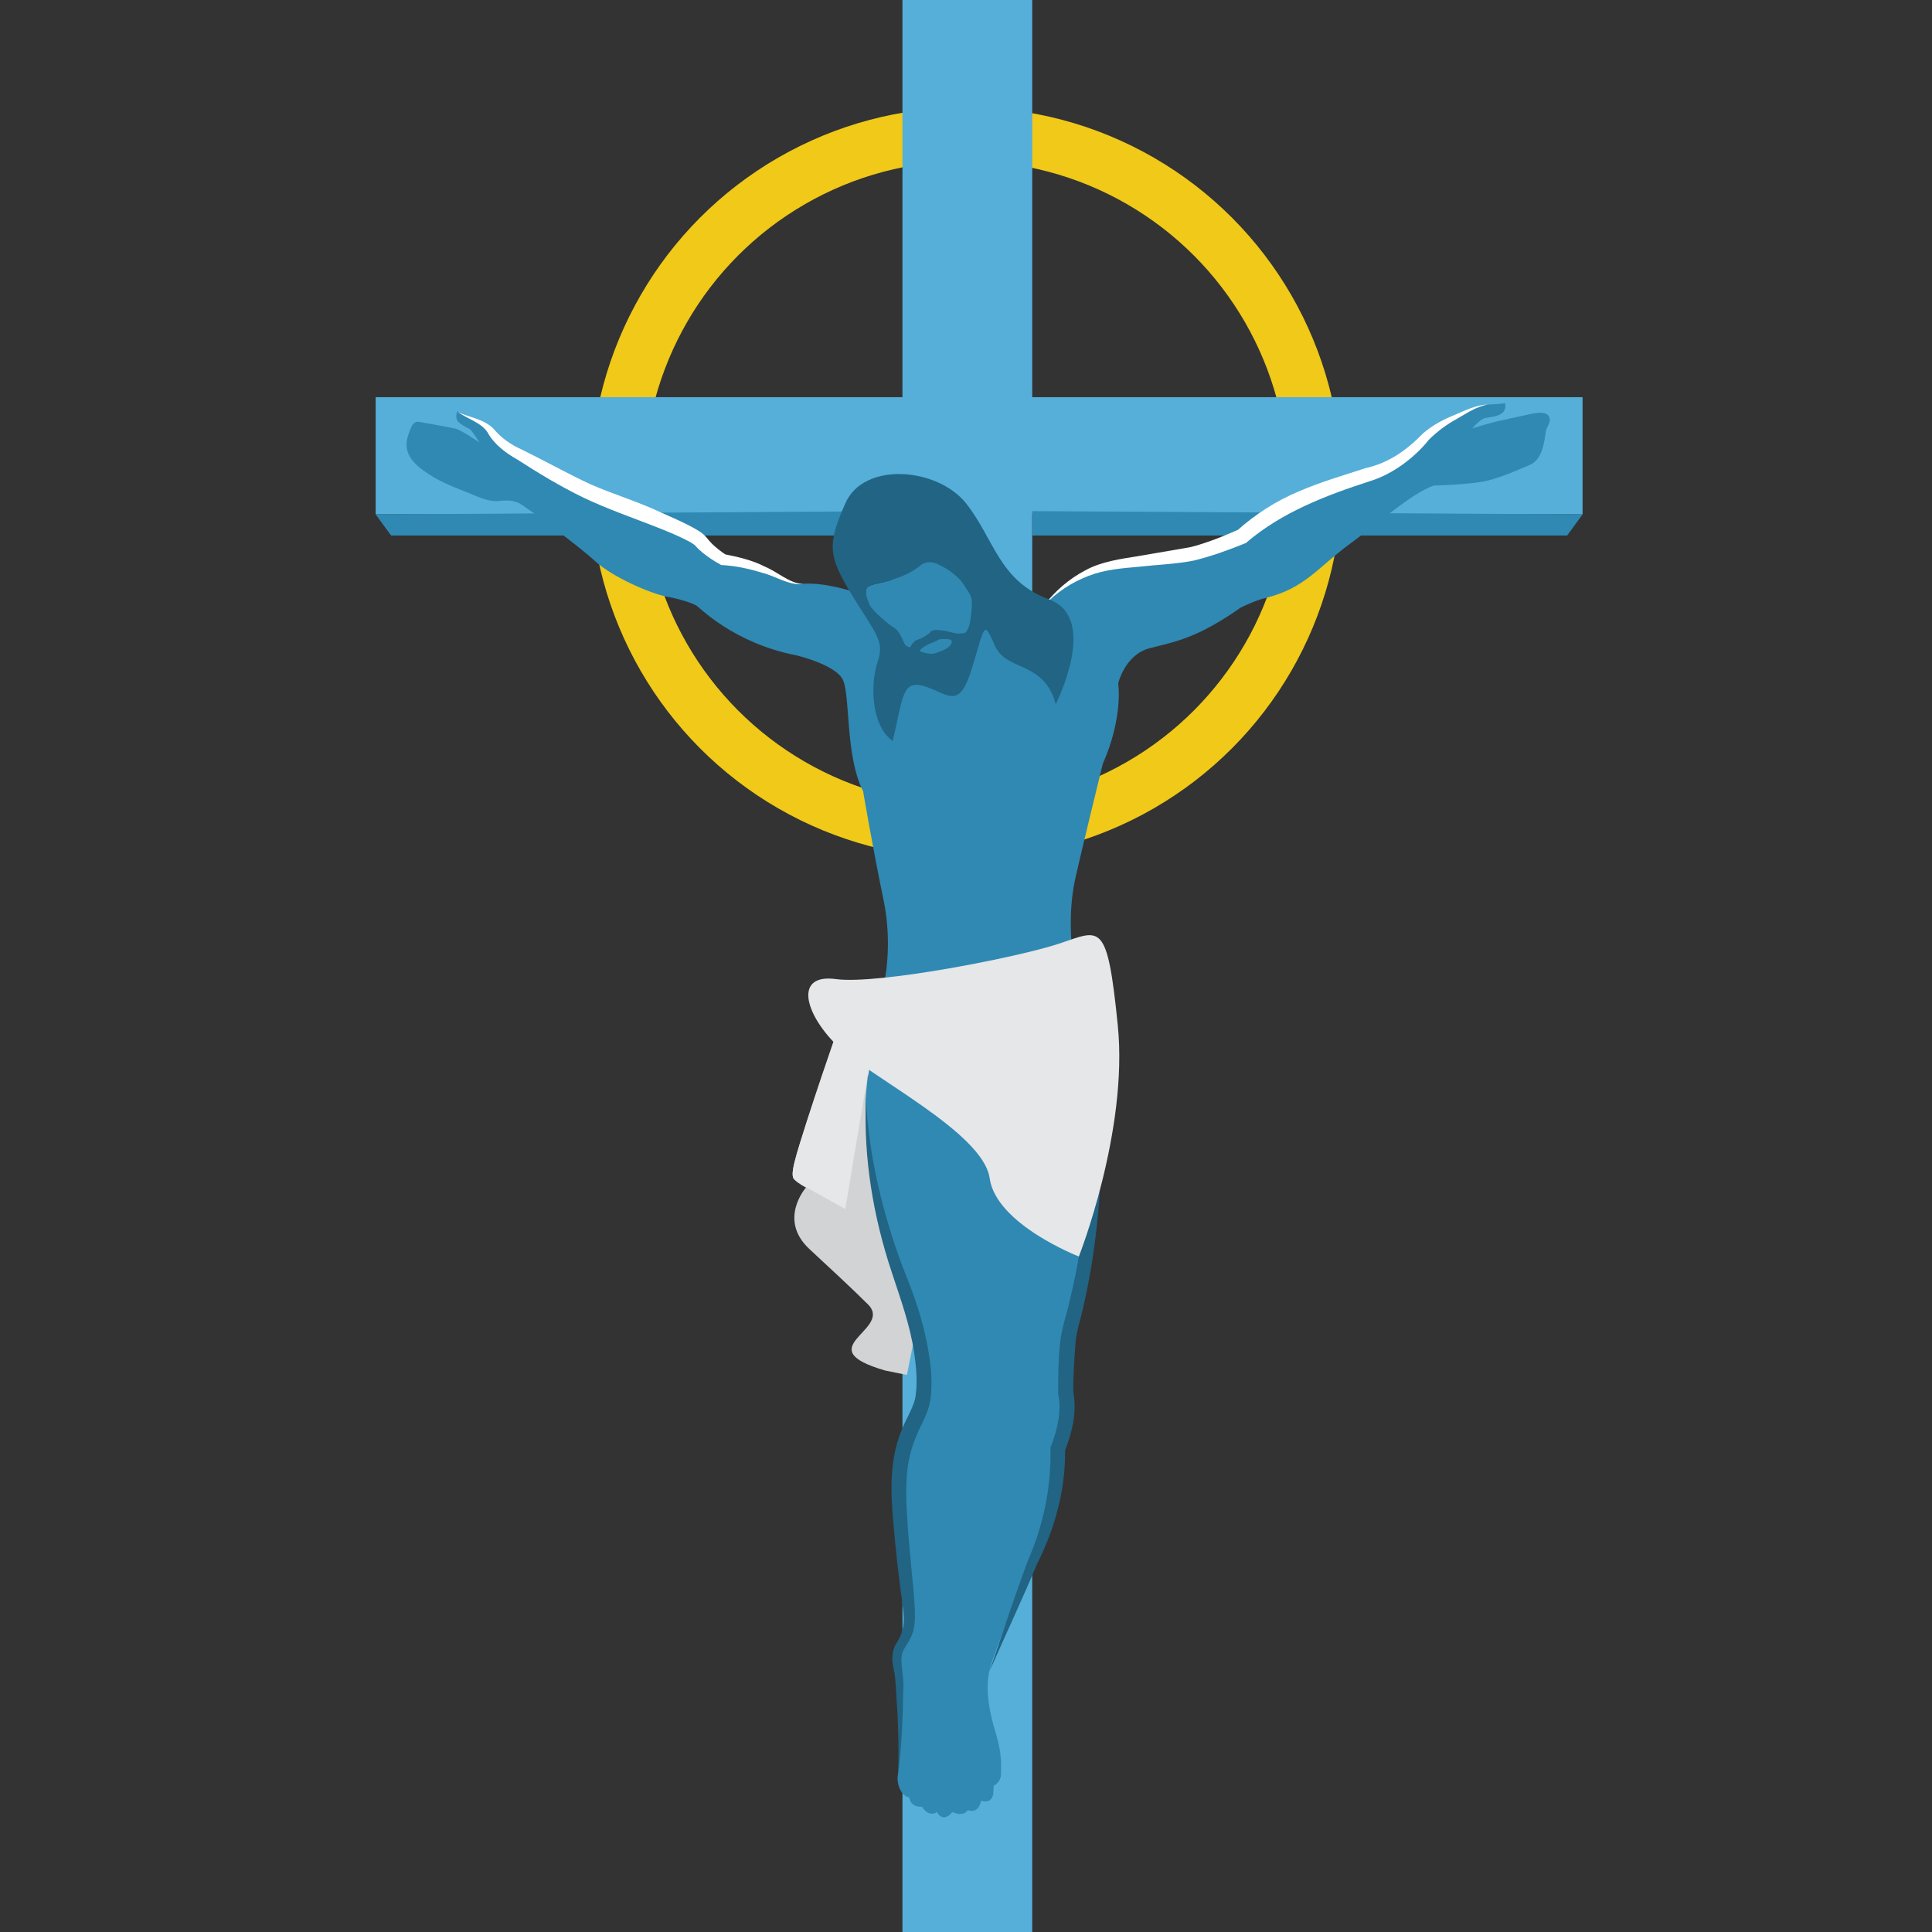 <svg width="36" height="36" viewBox="0 0 36 36" fill="none" xmlns="http://www.w3.org/2000/svg">
<rect x="0" y="0" width="36" height="36" fill="#333333" stroke="none"/>
<circle cx="18" cy="9" r="6.5" stroke="#F0C919"/>
<path d="M7 7.401H16.816V0H19.234V7.401H29.489V9.584H19.234V36H16.816V9.584H7V7.401Z" fill="#55AFD9"/>
<path d="M29.489 9.585L19.234 9.524V9.978H29.202L29.489 9.585Z" fill="#2F89B3"/>
<path d="M7 9.585L16.816 9.524V9.978H7.287L7 9.585Z" fill="#2F89B3"/>
<path d="M15.675 19C15.675 19 15.267 20.202 15.04 20.882C14.821 21.569 14.715 21.894 14.798 21.977C14.881 22.061 15.018 22.128 15.018 22.128C15.018 22.128 14.489 22.726 15.085 23.277C15.41 23.579 15.879 24.01 16.196 24.328C16.597 24.796 15.063 25.121 16.491 25.537L16.899 25.62L17.345 23.39L16.249 19.59L15.675 19Z" fill="#D1D3D4"/>
<path d="M15.751 22.529C15.751 22.529 16.121 20.3 16.166 20.05C16.219 19.808 16.189 19.756 16.189 19.756L15.577 19.272C15.441 19.665 15.191 20.398 15.04 20.874C14.821 21.562 14.715 21.887 14.798 21.97C14.881 22.053 15.018 22.121 15.018 22.121L15.751 22.529Z" fill="#E6E7E8"/>
<path d="M16.461 18.38C16.461 18.38 16.65 17.655 16.461 16.756C16.272 15.856 16.083 14.745 16.083 14.745C15.743 14.08 15.849 12.924 15.698 12.652C15.546 12.38 14.851 12.214 14.851 12.214C13.665 11.987 13.015 11.3 12.977 11.284C12.939 11.262 12.735 11.171 12.425 11.118C12.116 11.058 11.421 10.755 11.103 10.468C10.786 10.174 9.773 9.426 9.682 9.38C9.584 9.335 9.494 9.312 9.297 9.335C9.101 9.357 8.874 9.244 8.768 9.199C8.655 9.153 8.239 9.002 8.028 8.859C7.884 8.761 7.476 8.541 7.597 8.141C7.619 8.058 7.635 8.035 7.657 7.975C7.68 7.907 7.733 7.846 7.808 7.861C7.929 7.884 8.383 7.96 8.496 7.99C8.609 8.02 8.934 8.247 8.934 8.247C8.934 8.247 8.813 8.043 8.753 7.997C8.693 7.96 8.534 7.892 8.511 7.816C8.488 7.74 8.519 7.665 8.519 7.665C8.519 7.665 9.017 7.876 9.07 7.922C9.123 7.967 9.237 8.216 9.554 8.39C9.871 8.564 10.71 9.07 11.247 9.274C11.783 9.478 12.924 9.909 13.068 10.083C13.211 10.257 13.476 10.415 13.476 10.415C14.405 10.544 14.632 10.892 14.965 10.876C15.297 10.861 15.599 10.937 15.947 11.035C16.294 11.133 18.554 11.164 18.713 11.284C18.871 11.413 19.453 11.269 19.453 11.269C19.975 10.65 20.625 10.536 20.844 10.506C21.063 10.476 21.592 10.4 22 10.355C22.408 10.31 23.141 9.992 23.141 9.992C24.048 9.199 25.015 9.033 25.756 8.745C26.126 8.602 26.436 8.269 26.436 8.269C26.745 7.914 27.138 7.763 27.274 7.687C27.41 7.612 27.645 7.529 27.72 7.536C27.796 7.544 28.045 7.514 28.045 7.514C28.098 7.778 27.758 7.763 27.66 7.793C27.569 7.824 27.433 7.982 27.433 7.982C27.433 7.982 27.728 7.892 27.856 7.861C27.985 7.831 28.4 7.74 28.544 7.71C28.688 7.68 28.831 7.672 28.869 7.778C28.907 7.884 28.808 7.96 28.801 8.058C28.771 8.284 28.725 8.579 28.491 8.67C28.408 8.7 28.03 8.881 27.713 8.957C27.395 9.033 26.715 9.048 26.715 9.048C26.307 9.191 25.74 9.705 25.151 10.136C24.561 10.567 24.32 10.96 23.587 11.141C23.39 11.186 23.118 11.322 23.118 11.322C22.302 11.896 21.894 11.957 21.425 12.078C20.957 12.199 20.836 12.735 20.836 12.735C20.836 12.735 20.934 13.363 20.549 14.232C20.549 14.232 20.164 15.803 20.043 16.34C19.922 16.869 19.922 17.504 20.043 18.154C20.043 18.154 20.247 18.607 20.315 19.09C20.685 21.992 20.058 24.32 19.952 24.675C19.846 25.03 19.854 25.929 19.854 25.929C19.959 26.398 19.71 26.965 19.71 26.965C19.725 27.788 19.491 28.544 19.294 28.952C19.098 29.36 18.531 30.75 18.441 31.113C18.35 31.476 18.441 31.937 18.561 32.315C18.675 32.7 18.652 32.897 18.652 33.055C18.652 33.214 18.516 33.274 18.516 33.274L18.509 33.425C18.471 33.63 18.282 33.554 18.282 33.554C18.229 33.819 18.033 33.728 18.033 33.728C17.957 33.864 17.745 33.766 17.745 33.766C17.564 33.985 17.458 33.766 17.458 33.766C17.3 33.871 17.179 33.667 17.179 33.667C16.952 33.675 16.944 33.493 16.944 33.493C16.801 33.471 16.695 33.259 16.733 33.048C16.771 32.844 16.801 31.4 16.733 31.083C16.665 30.758 16.763 30.652 16.846 30.509C16.929 30.365 16.952 30.214 16.937 29.957C16.922 29.7 16.695 28.06 16.763 27.38C16.839 26.7 17.118 26.383 17.186 26.096C17.254 25.808 17.262 25.068 16.793 23.851C16.075 21.97 16.128 20.488 16.128 20.488C16.128 20.488 16.189 19.559 16.461 18.38Z" fill="#2F89B3"/>
<path d="M8.526 7.673C8.738 7.779 9.002 7.801 9.191 7.983C9.342 8.164 9.516 8.285 9.735 8.383C10.166 8.595 10.582 8.829 11.005 9.025C11.421 9.207 11.897 9.35 12.327 9.554C12.546 9.653 12.766 9.743 12.985 9.872C13.045 9.91 13.091 9.932 13.159 10.008C13.196 10.053 13.227 10.091 13.264 10.129C13.34 10.204 13.438 10.28 13.529 10.34L13.491 10.325C13.756 10.378 14.02 10.438 14.254 10.559C14.504 10.665 14.7 10.862 14.957 10.884C14.685 10.907 14.451 10.733 14.201 10.673C13.96 10.597 13.71 10.544 13.453 10.529H13.438L13.415 10.514C13.302 10.454 13.204 10.386 13.098 10.303C13.053 10.265 12.992 10.212 12.955 10.166C12.94 10.151 12.887 10.114 12.841 10.091C12.645 9.985 12.418 9.894 12.207 9.811C11.761 9.637 11.322 9.486 10.877 9.275C10.438 9.063 10.03 8.814 9.63 8.557C9.426 8.444 9.199 8.27 9.086 8.058C8.972 7.877 8.715 7.809 8.526 7.673Z" fill="white"/>
<path d="M19.461 11.277C19.657 11.013 19.922 10.786 20.224 10.627C20.526 10.461 20.882 10.416 21.206 10.363L22.174 10.197C22.484 10.121 22.793 9.992 23.088 9.864L23.05 9.887C23.39 9.584 23.776 9.335 24.191 9.161C24.607 8.98 25.03 8.859 25.446 8.723C25.877 8.625 26.201 8.398 26.519 8.073C26.693 7.922 26.897 7.816 27.101 7.733C27.297 7.65 27.509 7.544 27.728 7.537C27.509 7.574 27.328 7.703 27.139 7.809C26.95 7.914 26.776 8.043 26.625 8.194C26.36 8.526 25.952 8.836 25.529 8.965C24.69 9.237 23.889 9.547 23.239 10.098L23.224 10.113L23.209 10.121C22.892 10.249 22.582 10.363 22.242 10.446C21.887 10.514 21.577 10.521 21.237 10.559C20.904 10.589 20.587 10.612 20.277 10.733C19.967 10.854 19.688 11.035 19.461 11.277Z" fill="white"/>
<path d="M16.174 20.05C16.227 19.809 16.197 19.763 16.197 19.763L15.585 19.28C15.683 19.378 15.683 19.499 15.804 19.68C15.826 19.726 15.97 19.862 16.174 20.05Z" fill="#E6E7E8"/>
<path d="M17.134 10.544C17.134 10.544 17.262 10.386 17.504 10.506C17.746 10.62 17.912 10.786 17.965 10.877C18.018 10.967 18.116 11.081 18.116 11.179C18.116 11.277 18.086 11.617 18.04 11.708C17.995 11.806 17.987 11.799 17.889 11.806C17.791 11.814 17.715 11.768 17.587 11.753C17.466 11.731 17.36 11.731 17.33 11.784C17.292 11.829 17.179 11.897 17.096 11.919C17.013 11.942 16.96 12.063 16.96 12.063C16.96 12.063 16.884 12.056 16.854 11.995C16.816 11.935 16.763 11.761 16.665 11.7C16.559 11.64 16.257 11.383 16.204 11.27C16.159 11.156 16.083 10.99 16.181 10.93C16.287 10.869 16.438 10.869 16.597 10.809C16.756 10.741 16.877 10.733 17.134 10.544Z" fill="#2F89B3"/>
<path d="M17.685 12.048C17.625 12.101 17.564 12.124 17.436 12.169C17.315 12.214 17.133 12.131 17.133 12.131C17.209 12.018 17.398 11.973 17.458 11.935C17.519 11.897 17.602 11.905 17.677 11.912C17.761 11.92 17.745 11.995 17.685 12.048ZM18.04 11.708C17.995 11.806 17.987 11.799 17.889 11.806C17.791 11.814 17.715 11.768 17.587 11.753C17.466 11.731 17.36 11.731 17.33 11.784C17.292 11.829 17.179 11.897 17.096 11.92C17.012 11.942 16.96 12.063 16.96 12.063C16.96 12.063 16.884 12.056 16.854 11.995C16.824 11.935 16.763 11.761 16.665 11.7C16.559 11.64 16.257 11.383 16.204 11.27C16.159 11.156 16.083 10.99 16.181 10.93C16.287 10.869 16.438 10.869 16.597 10.809C16.756 10.748 16.869 10.741 17.126 10.559C17.126 10.559 17.254 10.401 17.496 10.522C17.738 10.635 17.904 10.801 17.957 10.892C18.01 10.983 18.108 11.096 18.108 11.194C18.116 11.27 18.093 11.61 18.04 11.708ZM19.672 13.121C19.672 13.121 20.489 11.519 19.552 11.171C18.614 10.824 18.531 10.053 18.003 9.381C17.466 8.708 16.091 8.595 15.751 9.381C15.403 10.166 15.441 10.37 15.871 11.081C16.302 11.791 16.491 11.935 16.355 12.328C16.219 12.728 16.219 13.507 16.635 13.809C16.831 12.97 16.808 12.645 17.254 12.796C17.7 12.947 17.874 13.227 18.116 12.434C18.358 11.64 18.327 11.549 18.539 12.033C18.751 12.517 19.453 12.305 19.672 13.121Z" fill="#216484"/>
<path d="M20.315 19.113C20.519 20.247 20.564 21.411 20.466 22.567C20.413 23.141 20.33 23.715 20.202 24.282C20.141 24.577 20.043 24.834 20.035 25.106C20.013 25.385 19.998 25.673 19.998 25.952V25.922C20.073 26.33 19.975 26.693 19.839 27.048L19.846 26.988C19.862 27.743 19.657 28.484 19.325 29.141C19.046 29.806 18.736 30.463 18.441 31.136C18.675 30.448 18.902 29.753 19.159 29.066C19.446 28.408 19.59 27.698 19.574 26.995V26.965L19.59 26.935C19.703 26.632 19.786 26.277 19.718 25.982V25.967V25.952C19.718 25.657 19.718 25.37 19.748 25.076C19.771 24.766 19.884 24.479 19.937 24.214C20.073 23.663 20.164 23.096 20.232 22.537C20.368 21.403 20.39 20.262 20.315 19.113Z" fill="#216484"/>
<path d="M20.103 23.413C20.103 23.413 21.025 21.078 20.829 19.113C20.632 17.149 20.511 17.323 19.748 17.579C18.985 17.836 16.355 18.35 15.577 18.244C14.799 18.139 14.987 18.872 15.577 19.461C16.166 20.05 18.32 21.093 18.441 21.955C18.562 22.816 20.103 23.413 20.103 23.413Z" fill="#E6E7E8"/>
<path d="M16.733 33.078C16.755 32.542 16.733 32.005 16.695 31.476C16.687 31.34 16.68 31.212 16.65 31.091C16.619 30.955 16.612 30.788 16.687 30.645C16.854 30.395 16.861 30.207 16.823 29.935C16.748 29.406 16.687 28.869 16.642 28.333C16.597 27.804 16.574 27.222 16.786 26.685C16.884 26.421 17.05 26.194 17.065 25.975C17.096 25.733 17.073 25.469 17.035 25.212C16.959 24.69 16.778 24.199 16.612 23.693C16.272 22.665 16.09 21.584 16.136 20.511C16.196 21.577 16.453 22.627 16.823 23.617C17.027 24.108 17.209 24.63 17.299 25.174C17.345 25.446 17.375 25.718 17.345 26.013C17.315 26.338 17.141 26.564 17.058 26.799C16.861 27.267 16.869 27.788 16.907 28.317C16.937 28.846 17.005 29.375 17.043 29.912C17.05 30.055 17.058 30.192 17.027 30.343C17.005 30.494 16.899 30.637 16.846 30.728C16.733 30.909 16.854 31.204 16.831 31.476C16.823 32.013 16.801 32.549 16.733 33.078Z" fill="#216484"/>
</svg>
